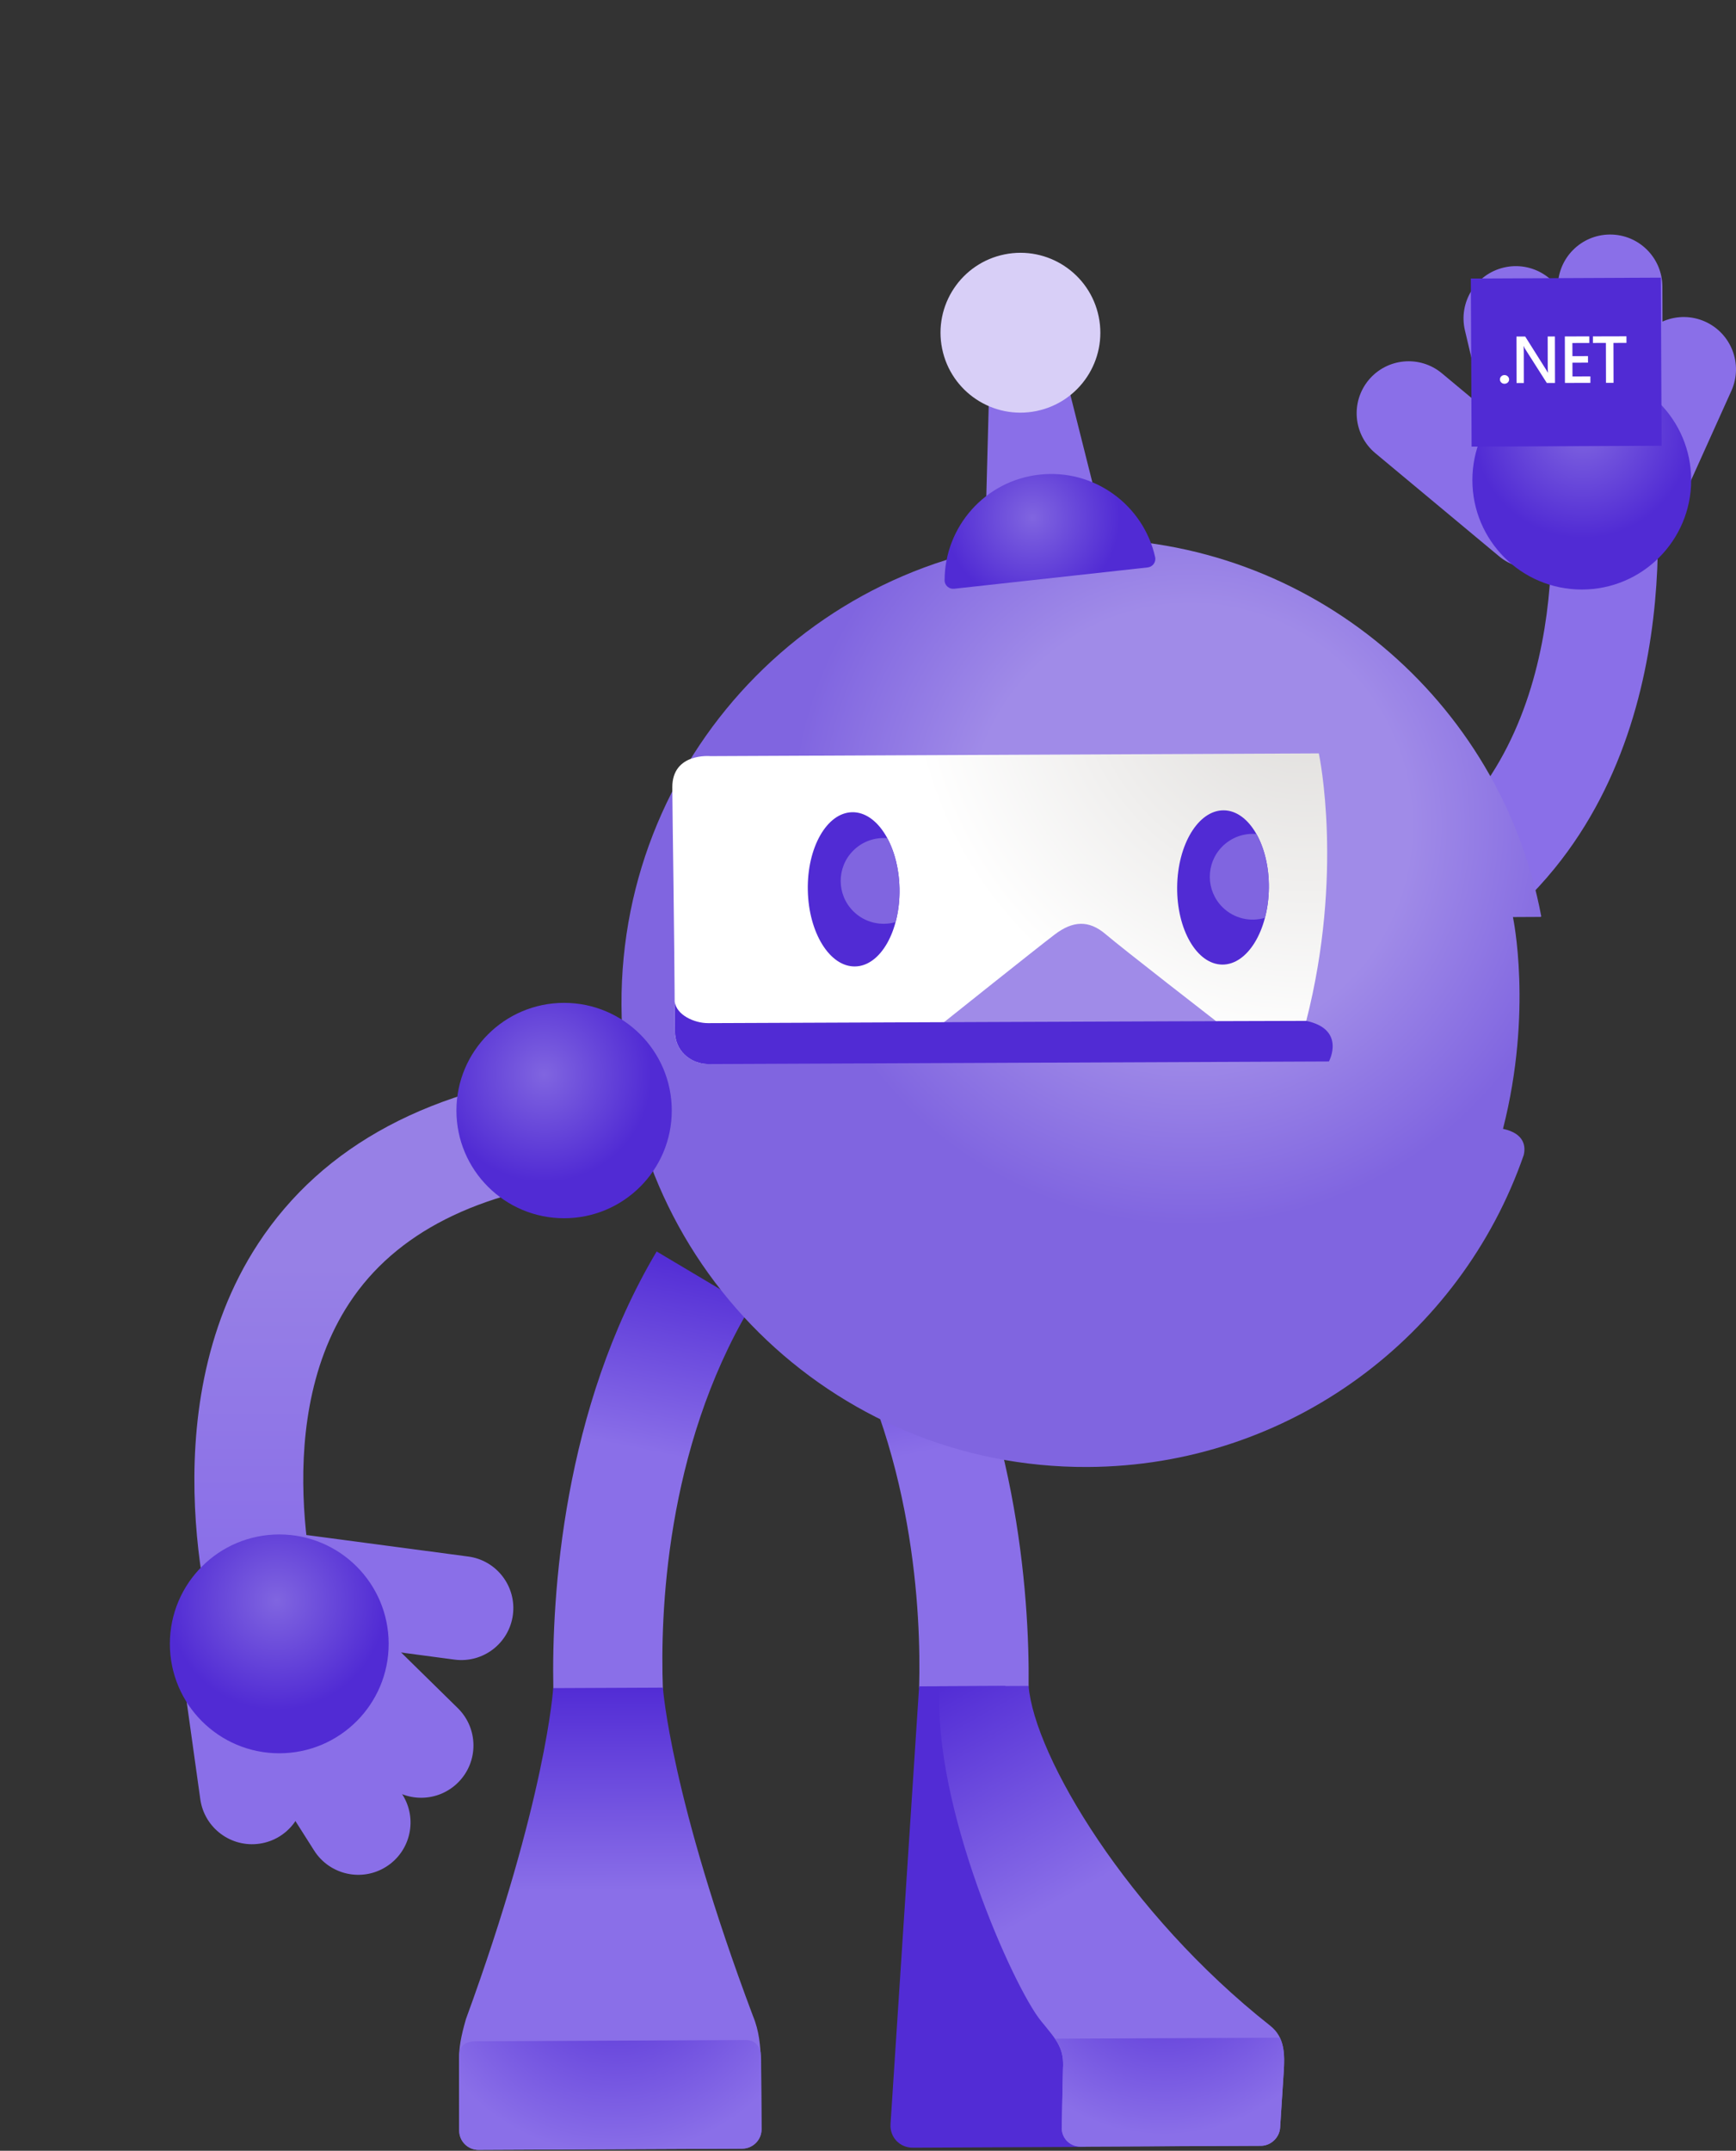 <svg xmlns="http://www.w3.org/2000/svg" width="419" height="519" fill="none" viewBox="0 0 419 519"><rect x="0" y="0" width="419" height="519" fill="#333333" stroke="none"/><path fill="#8A6FE8" d="M284.432 247.568L284.004 221.881C316.359 221.335 340.356 211.735 355.308 193.336C382.408 159.996 372.893 108.183 372.786 107.659L398.013 102.831C398.505 105.432 409.797 167.017 375.237 209.53C355.276 234.093 324.719 246.894 284.432 247.568Z"/><path fill="#8A6FE8" d="M331.954 109.36L361.826 134.245C367.145 138.676 375.055 137.959 379.497 132.639C383.928 127.32 383.211 119.41 377.891 114.969L348.019 90.084C342.7 85.653 334.79 86.37 330.348 91.69C325.917 97.02 326.634 104.929 331.954 109.36Z"/><path fill="#8A6FE8" d="M407.175 118.062L417.92 94.226C420.735 87.858 417.856 80.409 411.488 77.583C405.12 74.768 397.67 77.647 394.845 84.016L383.831 108.461L407.175 118.062Z"/><path fill="#8A6FE8" d="M401.363 105.175L401.234 69.117C401.181 62.149 395.498 56.541 388.53 56.594C381.562 56.648 375.954 62.331 376.007 69.299L376.018 96.11L401.363 105.175Z"/><path fill="#8A6FE8" d="M386.453 109.071L378.137 73.955C376.543 67.169 369.757 62.963 362.971 64.558C356.185 66.152 351.979 72.938 353.574 79.724L362.04 115.482L386.453 109.071Z"/><path fill="url(#paint0_radial_1_2)" d="M381.776 142.261C396.359 142.261 408.181 130.44 408.181 115.857C408.181 101.274 396.359 89.453 381.776 89.453C367.194 89.453 355.372 101.274 355.372 115.857C355.372 130.44 367.194 142.261 381.776 142.261Z"/><path fill="url(#paint1_linear_1_2)" d="M248.267 406.979C248.513 384.727 245.345 339.561 222.376 301.736L199.922 315.372C220.76 349.675 222.323 389.715 221.841 407.182C221.798 408.627 235.263 409.933 248.267 406.979Z"/><path fill="#522CD5" d="M221.841 406.936L242.637 406.84L262.052 518.065L220.311 518.258C217.132 518.269 214.724 515.711 214.938 512.532L221.841 406.936Z"/><path fill="url(#paint2_linear_1_2)" d="M306.566 488.814C310.173 491.661 310.109 495.782 309.831 500.127L308.964 513.452C308.803 515.839 306.727 517.798 304.34 517.809L260.832 518.012C258.125 518.023 256.08 515.839 256.262 513.142L256.551 499.335C256.883 494.315 255.192 492.474 251.307 487.744C244.649 479.663 224.967 435.62 226.84 406.925L248.256 406.829C249.691 423.858 272.167 461.682 306.566 488.814Z"/><path fill="url(#paint3_radial_1_2)" d="M309.82 500.127C310.023 497.088 310.077 494.176 308.889 491.715L254.635 491.961C256.134 494.166 256.765 496.092 256.562 499.314L256.273 513.121C256.091 515.828 258.146 518.012 260.843 517.99L304.34 517.798C306.727 517.787 308.803 515.828 308.964 513.442L309.82 500.127Z"/><path fill="url(#paint4_linear_1_2)" d="M133.552 407.471C133.103 385.22 135.864 340.021 158.49 301.993L181.073 315.425C160.545 349.921 159.346 389.972 159.989 407.428C160.042 408.884 146.578 410.318 133.552 407.471Z"/><path fill="url(#paint5_linear_1_2)" d="M110.798 497.152C110.765 494.187 111.204 491.575 112.457 487.23C131.882 434.132 133.52 407.364 133.52 407.364L159.999 407.246C159.999 407.246 161.819 433.512 181.716 486.427C183.289 490.195 183.471 493.641 183.674 496.831L183.792 513.816C183.803 516.374 181.716 518.483 179.158 518.494L177.873 518.504L116.781 518.782L115.496 518.793C112.927 518.804 110.83 516.728 110.819 514.159L110.798 497.152Z"/><path fill="url(#paint6_radial_1_2)" d="M110.798 497.152C110.798 496.67 110.808 496.199 110.83 495.739C110.969 494.262 111.643 492.603 114.875 492.582L180.207 492.282C182.561 492.367 183.343 494.176 183.589 495.311C183.621 495.814 183.664 496.328 183.696 496.82L183.813 513.806C183.824 515.411 183.011 516.824 181.769 517.669C181.031 518.172 180.132 518.472 179.179 518.483L177.895 518.494L116.802 518.772L115.528 518.782C114.244 518.793 113.077 518.269 112.232 517.434C111.386 516.599 110.862 515.432 110.851 514.148L110.798 497.152Z"/><path fill="url(#paint7_radial_1_2)" d="M362.761 272.401C370.027 243.957 365.158 221.298 365.158 221.298L371.839 221.264L372 221.137C362.194 169.042 316.354 129.747 261.462 130.001C199.626 130.281 149.722 180.656 150.001 242.508C150.281 304.361 200.642 354.278 262.478 353.999C311.273 353.779 352.633 322.361 367.765 278.729C368.215 276.874 368.155 273.553 362.761 272.401Z"/><path fill="#512BD4" d="M355.185 107.773L401.047 107.564L400.863 67L355 67.209L355.185 107.773Z"/><path fill="#fff" d="M363.124 92.605C362.814 92.605 362.557 92.509 362.343 92.306C362.129 92.102 362.022 91.845 362.022 91.567C362.022 91.278 362.129 91.021 362.343 90.818C362.557 90.604 362.814 90.507 363.124 90.507C363.435 90.507 363.691 90.614 363.905 90.818C364.119 91.021 364.237 91.278 364.237 91.567C364.237 91.856 364.13 92.102 363.916 92.306C363.691 92.498 363.435 92.605 363.124 92.605Z"/><path fill="#fff" d="M375.315 92.413H373.335L368.09 84.182C367.962 83.979 367.844 83.754 367.759 83.529H367.716C367.759 83.765 367.78 84.278 367.78 85.07L367.791 92.423H366.035L366.014 81.207H368.122L373.185 89.244C373.399 89.576 373.538 89.812 373.602 89.929H373.634C373.581 89.63 373.56 89.127 373.56 88.42L373.549 81.196H375.293L375.315 92.413Z"/><path fill="#fff" d="M383.856 92.391L377.712 92.402L377.691 81.185L383.588 81.174V82.758L379.51 82.769L379.521 85.948L383.278 85.937V87.511L379.521 87.521L379.532 90.839L383.856 90.829V92.391Z"/><path fill="#fff" d="M392.568 82.737L389.421 82.748L389.443 92.38H387.623L387.602 82.748L384.466 82.758V81.174L392.557 81.153L392.568 82.737Z"/><path fill="url(#paint8_radial_1_2)" d="M315.279 246.337C324.355 210.836 318.457 182.483 318.308 181.798L171.484 182.462C171.484 182.462 162.226 181.563 162.268 190.018C162.311 198.463 162.761 222.341 162.878 248.746C162.9 254.172 167.363 256.773 170.863 256.751C170.874 256.751 311.618 252.213 315.279 246.337Z"/><path fill="#A08BE8" d="M227.685 246.798C227.685 246.798 250.183 228.827 254.571 225.499C258.959 222.17 262.812 221.977 266.869 225.445C270.925 228.913 293.616 246.498 293.616 246.498L227.685 246.798Z"/><path fill="#512BD4" d="M320.748 256.141C320.748 256.141 324.943 248.414 315.279 246.348C315.289 246.305 170.927 246.894 170.927 246.894C167.566 246.905 163.232 244.925 162.846 241.671C162.857 244.004 162.878 246.369 162.889 248.756C162.91 253.68 166.582 256.27 169.878 256.698C170.21 256.73 170.542 256.773 170.874 256.773L180.742 256.73L320.748 256.141Z"/><path fill="#512BD4" d="M206.4 233.214C212.511 233.095 217.302 224.667 217.102 214.39C216.901 204.112 211.785 195.878 205.674 195.997C199.563 196.116 194.772 204.544 194.973 214.821C195.173 225.099 200.289 233.333 206.4 233.214Z"/><path fill="#512BD4" d="M306.249 214.267C306.356 203.989 301.488 195.605 295.377 195.541C289.266 195.478 284.225 203.758 284.118 214.037C284.011 224.315 288.878 232.699 294.99 232.763C301.101 232.826 306.142 224.545 306.249 214.267Z"/><path fill="#8065E0" d="M205.905 205.291C208.152 203.022 211.192 202.016 214.157 202.262C215.912 205.495 217.014 209.733 217.111 214.389C217.164 217.3 216.811 220.04 216.158 222.513C212.669 223.519 208.752 222.662 205.979 219.922C201.912 215.909 201.88 209.348 205.905 205.291Z"/><path fill="#8065E0" d="M294.996 204.285C297.255 202.016 300.294 200.999 303.259 201.256C305.164 204.628 306.309 209.209 306.256 214.239C306.224 216.808 305.892 219.259 305.303 221.485C301.793 222.523 297.843 221.678 295.061 218.916C291.004 214.892 290.972 208.342 294.996 204.285Z"/><path fill="url(#paint9_linear_1_2)" d="M52.634 398.189C51.917 395.888 35.274 341.313 62.32 300.075C77.947 276.25 104.308 262.207 140.666 258.322L143.449 284.448C115.343 287.445 95.468 297.517 84.358 314.374C64.097 345.113 77.572 389.905 77.711 390.355L52.634 398.189Z"/><path fill="url(#paint10_radial_1_2)" d="M136.15 293.974C150.502 293.974 162.137 282.339 162.137 267.987C162.137 253.635 150.502 242 136.15 242C121.798 242 110.163 253.635 110.163 267.987C110.163 282.339 121.798 293.974 136.15 293.974Z"/><path fill="#8A6FE8" d="M113.01 375.606L74.468 370.479C67.597 369.569 61.293 374.386 60.373 381.257C59.463 388.128 64.279 394.432 71.15 395.353L109.692 400.48C116.563 401.389 122.867 396.573 123.788 389.702C124.698 382.83 119.871 376.516 113.01 375.606Z"/><path fill="#8A6FE8" d="M44.735 408.357L48.353 434.248C49.37 441.14 55.77 445.903 62.663 444.897C69.556 443.88 74.319 437.48 73.312 430.587L69.598 404.033L44.735 408.357Z"/><path fill="#8A6FE8" d="M56.519 416.16L75.849 446.599C79.606 452.464 87.408 454.177 93.273 450.42C99.139 446.663 100.851 438.861 97.094 432.995L82.795 410.316L56.519 416.16Z"/><path fill="#8A6FE8" d="M67.051 404.911L92.803 430.191C97.769 435.083 105.753 435.018 110.644 430.052C115.536 425.086 115.471 417.101 110.516 412.21L84.294 386.469L67.051 404.911Z"/><path fill="url(#paint11_radial_1_2)" d="M67.404 423.084C81.987 423.084 93.809 411.263 93.809 396.68C93.809 382.097 81.987 370.276 67.404 370.276C52.822 370.276 41 382.097 41 396.68C41 411.263 52.822 423.084 67.404 423.084Z"/><path fill="#8A6FE8" d="M264.852 121.173L237.941 124.132L238.683 96.084L258.01 93.96L264.852 121.173Z"/><path fill="#D8CFF7" d="M250.14 99.189C260.577 97.063 267.315 86.879 265.189 76.441C263.063 66.004 252.879 59.266 242.441 61.392C232.004 63.518 225.266 73.703 227.392 84.14C229.518 94.578 239.702 101.315 250.14 99.189Z"/><path fill="url(#paint12_radial_1_2)" d="M277.007 136.927C278.224 136.789 279.07 135.633 278.806 134.442C275.973 121.824 264.045 113.08 250.895 114.535C237.744 115.98 228.008 127.116 227.987 140.042C227.985 141.266 229.071 142.202 230.29 142.074L277.007 136.927Z"/><defs><radialGradient id="paint0_radial_1_2" cx="0" cy="0" r="1" gradientTransform="translate(382.004 103.457) scale(26.406 26.406)" gradientUnits="userSpaceOnUse"><stop stop-color="#8065E0"/><stop offset="1" stop-color="#512BD4"/></radialGradient><linearGradient id="paint1_linear_1_2" x1="214.439" x2="236.702" y1="303.482" y2="409.505" gradientUnits="userSpaceOnUse"><stop stop-color="#522CD5"/><stop offset=".44" stop-color="#8A6FE8"/></linearGradient><linearGradient id="paint2_linear_1_2" x1="231.673" x2="297.805" y1="404.144" y2="522.048" gradientUnits="userSpaceOnUse"><stop stop-color="#522CD5"/><stop offset=".44" stop-color="#8A6FE8"/></linearGradient><radialGradient id="paint3_radial_1_2" cx="0" cy="0" r="1" gradientTransform="translate(280.957 469.555) rotate(-0.261) scale(45.833 45.833)" gradientUnits="userSpaceOnUse"><stop offset=".034" stop-color="#522CD5"/><stop offset=".996" stop-color="#8A6FE8"/></radialGradient><linearGradient id="paint4_linear_1_2" x1="166.061" x2="144.763" y1="303.491" y2="409.709" gradientUnits="userSpaceOnUse"><stop stop-color="#522CD5"/><stop offset=".44" stop-color="#8A6FE8"/></linearGradient><linearGradient id="paint5_linear_1_2" x1="146.739" x2="147.246" y1="407.302" y2="518.627" gradientUnits="userSpaceOnUse"><stop stop-color="#522CD5"/><stop offset=".44" stop-color="#8A6FE8"/></linearGradient><radialGradient id="paint6_radial_1_2" cx="0" cy="0" r="1" gradientTransform="translate(148.63 470.023) rotate(179.739) scale(50.248 50.248)" gradientUnits="userSpaceOnUse"><stop offset=".034" stop-color="#522CD5"/><stop offset=".996" stop-color="#8A6FE8"/></radialGradient><radialGradient id="paint7_radial_1_2" cx="0" cy="0" r="1" gradientTransform="translate(286.994 199.258) rotate(179.739) scale(111.51 111.54)" gradientUnits="userSpaceOnUse"><stop offset=".474" stop-color="#A08BE8"/><stop offset=".862" stop-color="#8065E0"/></radialGradient><radialGradient id="paint8_radial_1_2" cx="0" cy="0" r="1" gradientTransform="translate(314.861 158.738) rotate(179.739) scale(146.053 146.053)" gradientUnits="userSpaceOnUse"><stop offset=".093" stop-color="#E1DFDD"/><stop offset=".657" stop-color="#fff"/></radialGradient><linearGradient id="paint9_linear_1_2" x1="95.185" x2="95.185" y1="258.331" y2="398.194" gradientUnits="userSpaceOnUse"><stop offset=".334" stop-color="#9780E6"/><stop offset=".849" stop-color="#8A6FE8"/></linearGradient><radialGradient id="paint10_radial_1_2" cx="0" cy="0" r="1" gradientTransform="translate(131.349 259.243) rotate(-0.261) scale(25.992)" gradientUnits="userSpaceOnUse"><stop stop-color="#8065E0"/><stop offset="1" stop-color="#512BD4"/></radialGradient><radialGradient id="paint11_radial_1_2" cx="0" cy="0" r="1" gradientTransform="translate(66.805 386.215) scale(26.411 26.411)" gradientUnits="userSpaceOnUse"><stop stop-color="#8065E0"/><stop offset="1" stop-color="#512BD4"/></radialGradient><radialGradient id="paint12_radial_1_2" cx="0" cy="0" r="1" gradientTransform="translate(249.235 124.909) rotate(-32.203) scale(21.077)" gradientUnits="userSpaceOnUse"><stop stop-color="#8065E0"/><stop offset="1" stop-color="#512BD4"/></radialGradient></defs></svg>